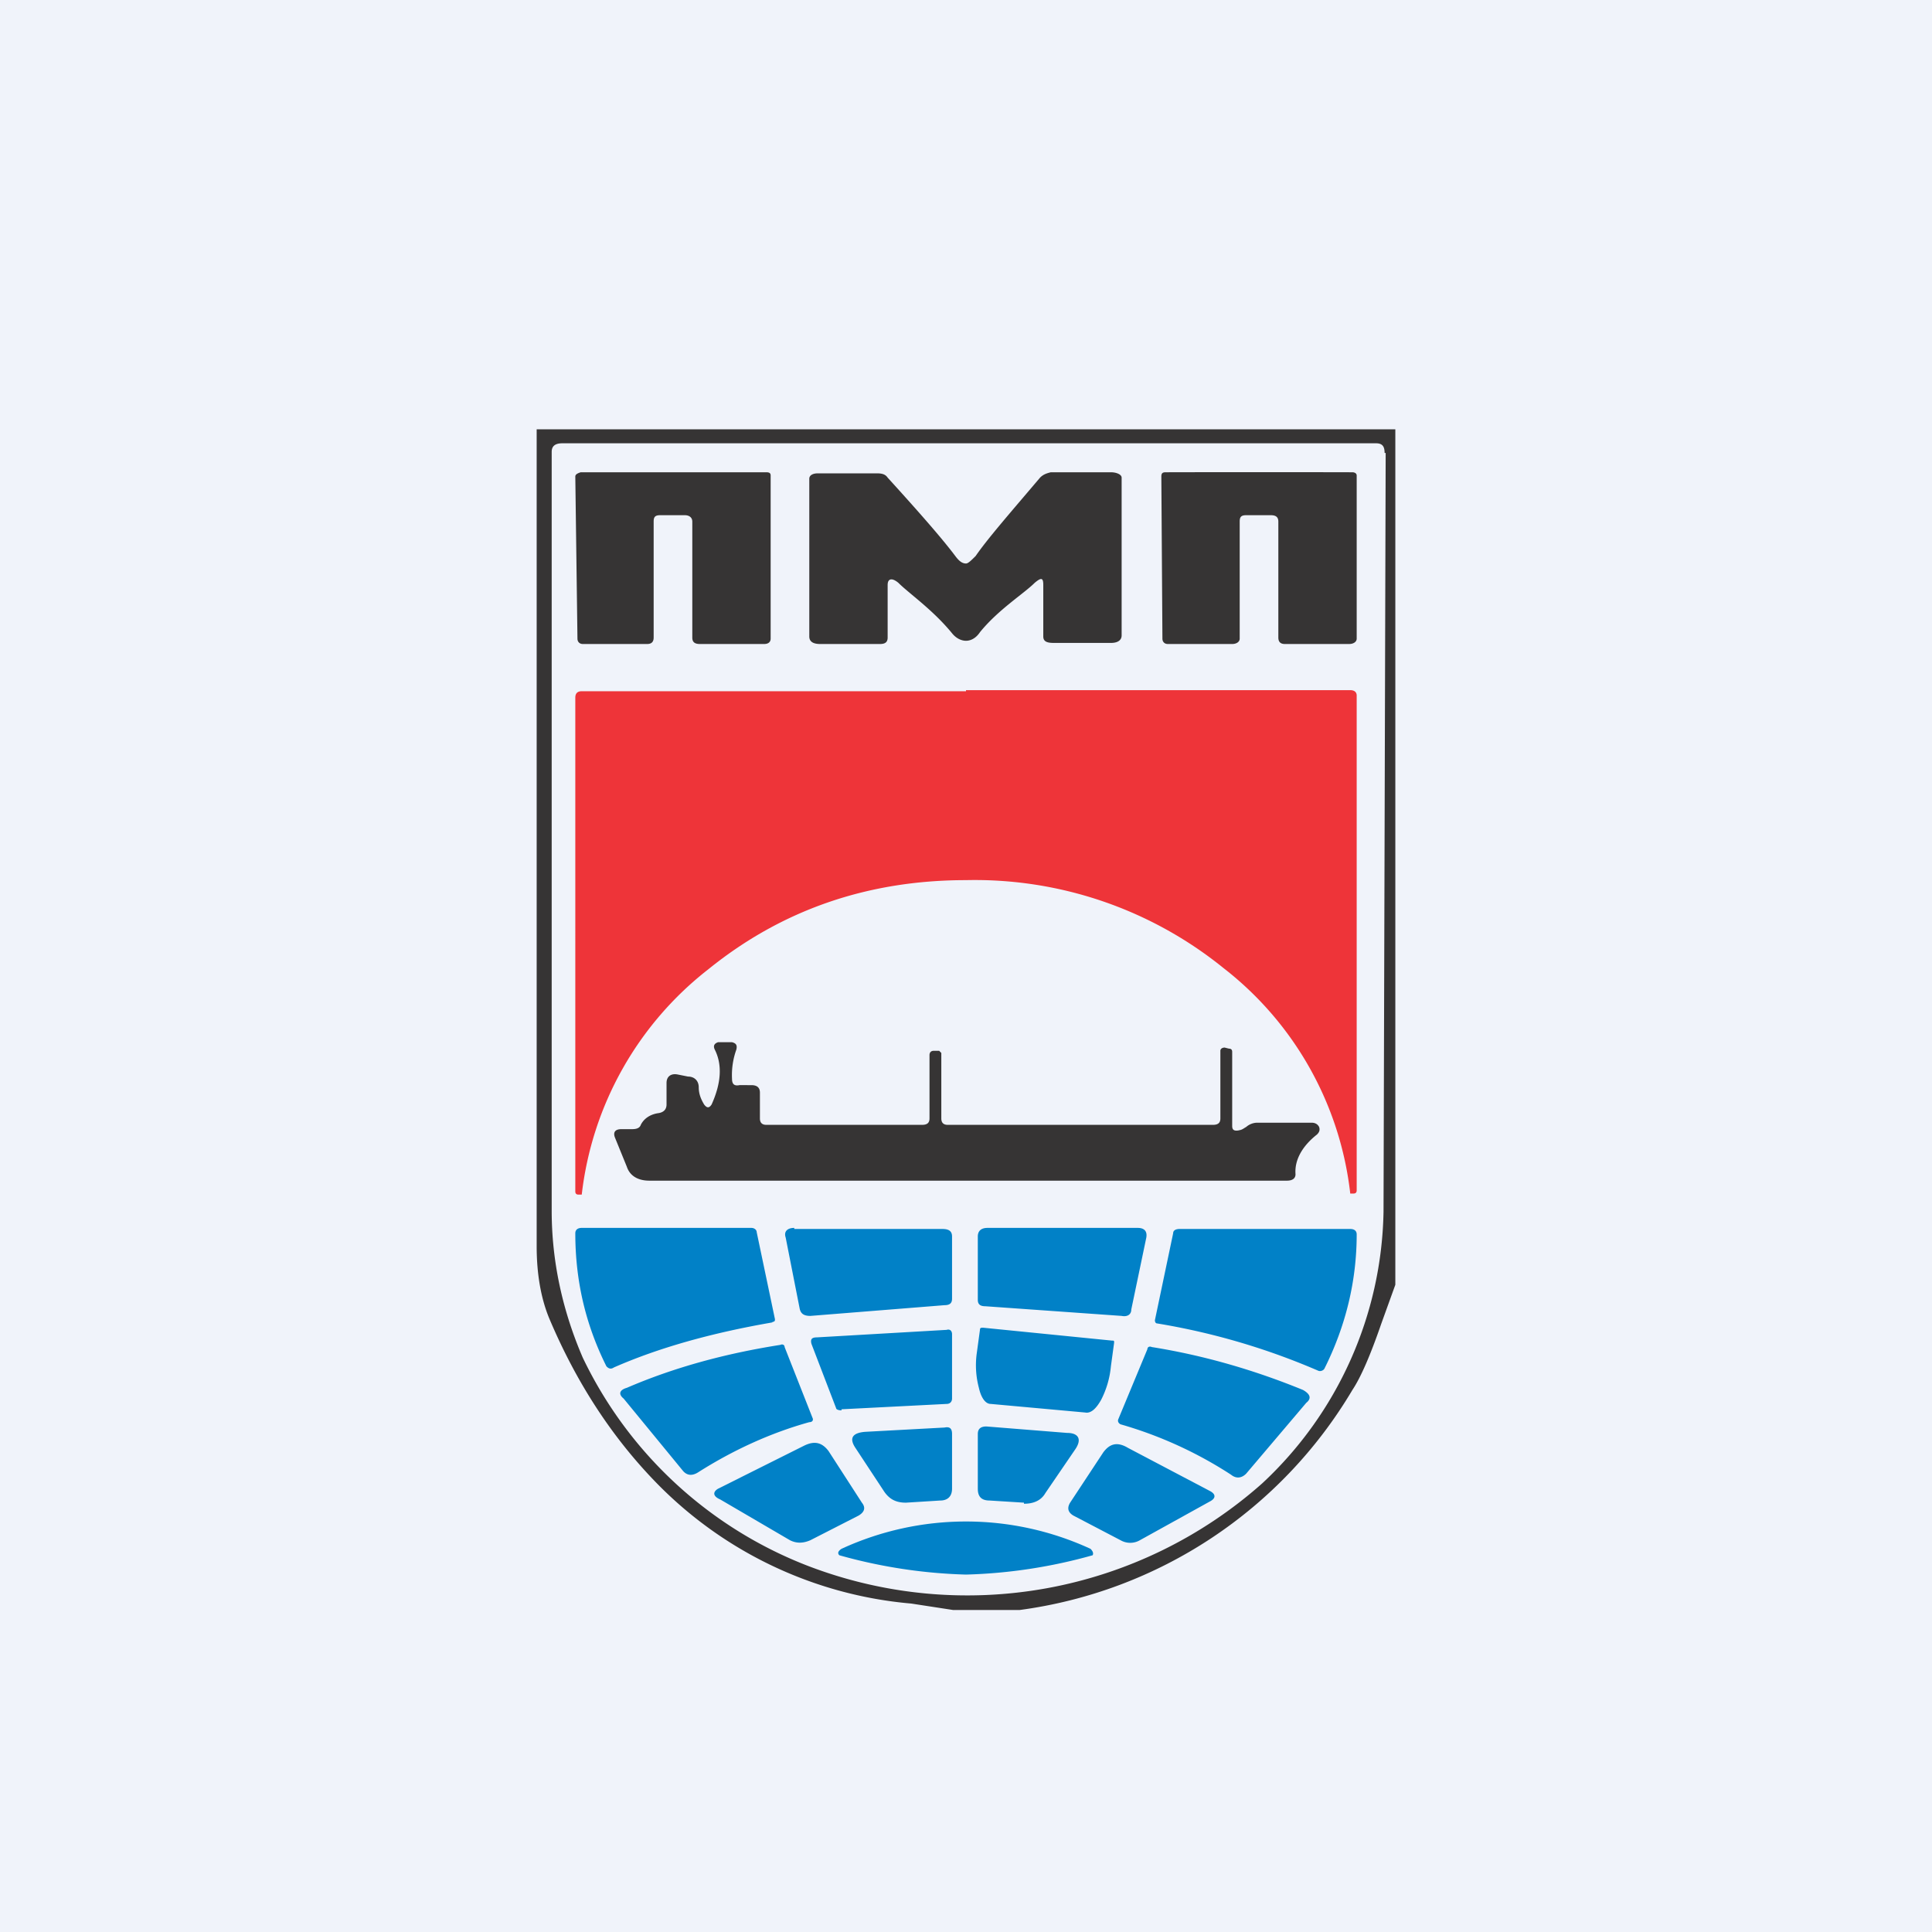 <!-- by TradingView --><svg width="18" height="18" viewBox="0 0 18 18" xmlns="http://www.w3.org/2000/svg"><path fill="#F0F3FA" d="M0 0h18v18H0z"/><path fill-rule="evenodd" d="M13 11.97V4H5v7.61c0 .26.04.49.12.68.25.59.58 1.1 1 1.53a3.77 3.77 0 0 0 2.37 1.12l.39.06h.62a4.26 4.26 0 0 0 3.1-2.05c.08-.12.17-.33.27-.62l.13-.36Zm-.1-7.75c0-.06-.02-.09-.08-.09H5.24c-.06 0-.1.02-.1.08v7.07c0 .47.1.93.29 1.37a3.87 3.87 0 0 0 2.1 1.94 4.14 4.14 0 0 0 4.23-.77 3.54 3.54 0 0 0 1.13-2.53l.02-7.07Z" fill="#363434"/><path d="M6.27 4.4h.87c.03 0 .04.01.04.03v1.52c0 .03-.02.05-.06.05h-.6c-.05 0-.07-.02-.07-.06V4.86c0-.04-.03-.06-.07-.06h-.23c-.05 0-.06.02-.06.06v1.08c0 .04-.02.06-.06.06h-.6c-.03 0-.05-.02-.05-.05l-.02-1.51c0-.02.02-.03.05-.04h.86ZM9 5.97c-.04 0-.09-.02-.13-.07-.18-.22-.4-.37-.5-.47-.06-.05-.1-.04-.1.02v.49c0 .04-.02.06-.07.06h-.56c-.06 0-.1-.02-.1-.07V4.46c0-.03.03-.05.08-.05h.55c.05 0 .08.01.1.04.3.33.51.57.63.73.03.04.06.07.1.07.02 0 .05-.03.09-.07.11-.16.32-.4.6-.73.03-.03.06-.04.1-.05h.56c.05 0 .1.02.1.05v1.47c0 .04-.03.07-.1.07h-.53c-.06 0-.1-.01-.1-.06v-.48c0-.07-.02-.07-.08-.02-.1.1-.34.25-.51.46-.04.06-.09.08-.13.08ZM11.73 4.8h-.12c-.05 0-.06.02-.06.06v1.09c0 .03-.03.05-.07.05h-.6c-.03 0-.05-.02-.05-.05l-.01-1.51c0-.03.01-.04.04-.04a390.05 390.05 0 0 1 1.74 0c.02 0 .04.01.04.03v1.52c0 .03-.03.05-.07.05h-.6c-.04 0-.06-.02-.06-.06V4.86c0-.04-.02-.06-.07-.06h-.11Z" fill="#363434"/><path d="M9 6.43h3.58c.04 0 .06.02.06.05v4.61c0 .02-.01.03-.03.03h-.03a3.1 3.1 0 0 0-1.18-2.1A3.68 3.68 0 0 0 9 8.2c-.92 0-1.72.28-2.4.83a3.11 3.11 0 0 0-1.18 2.1h-.03c-.02 0-.03-.01-.03-.03V6.5c0-.04.02-.06.06-.06H9Z" fill="#EE3439"/><path d="M11.54 10.53c.03 0 .05-.02.07-.03a.16.16 0 0 1 .1-.04h.51c.04 0 .06.02.07.04.01.03 0 .05-.02.07-.14.11-.21.24-.2.37 0 .04-.03.06-.08.06H6.05c-.1 0-.18-.04-.21-.13l-.11-.27c-.02-.05 0-.08.06-.08h.1c.04 0 .07-.01.08-.04.03-.06.09-.1.17-.11.05-.01.07-.04.07-.08v-.2c0-.06.04-.09.1-.08l.1.02c.06 0 .1.04.1.1 0 .06.02.11.05.16.03.04.05.03.07 0 .09-.2.1-.37.03-.51-.02-.04 0-.06.03-.07h.13c.04.01.05.03.04.07a.7.7 0 0 0-.04.27c0 .05.02.07.07.06H7c.05 0 .08.02.08.07v.24c0 .04.02.06.06.06h1.45c.05 0 .07-.02.07-.06v-.59c0-.02.01-.04.04-.04h.05l.02.02v.61c0 .04.02.06.06.06h2.47c.05 0 .07-.02.07-.06v-.63c0-.02.02-.03.04-.03l.04.01c.02 0 .03.01.03.03v.69c0 .04.02.05.07.04Z" fill="#363434"/><path d="M7.2 12.32c-.58.1-1.07.24-1.48.42-.03.02-.05.01-.07-.01-.2-.4-.29-.81-.29-1.24 0-.03.02-.05.06-.05H7c.03 0 .05.02.05.04l.17.81c0 .02 0 .02-.03.03Zm3.58.01c-.01 0-.02-.01-.02-.03l.17-.81c0-.03.03-.04.06-.04h1.59c.04 0 .06.02.06.05 0 .43-.1.85-.3 1.25-.01.02-.04.03-.06.02a6.4 6.4 0 0 0-1.5-.44Zm-3.38-.89c-.06 0-.1.03-.08.09l.13.66c.01.05.04.07.1.07l1.25-.1c.05 0 .07-.02.07-.06v-.58c0-.05-.03-.07-.09-.07H7.4Zm3.28.09-.14.67c0 .05-.04.07-.09.06l-1.27-.09c-.05 0-.07-.02-.07-.06v-.59c0-.05.03-.08.09-.08h1.4c.06 0 .09.03.08.09Zm-2.84 1.6.98-.05c.03 0 .05-.02.05-.05v-.6c0-.03-.02-.05-.05-.04l-1.21.07c-.05 0-.06.02-.05.06l.23.6c0 .01.02.02.05.02Zm2.52-.64c.02 0 .02 0 .02.02l-.03.22a.86.86 0 0 1-.09.31c-.05.09-.1.13-.15.12l-.88-.08c-.05 0-.09-.06-.11-.15a.82.82 0 0 1-.02-.32l.03-.22c0-.02.01-.02.03-.02l1.2.12Zm-4 1.21c.04.05.09.05.14.02.33-.21.68-.37 1.04-.47.03 0 .04-.02.03-.04l-.26-.66c0-.02-.02-.03-.04-.02-.51.08-.99.21-1.43.4-.07.02-.08.06-.03.1l.55.67Zm5.11.04a3.81 3.81 0 0 0-1.03-.47c-.02-.01-.03-.03-.02-.05l.27-.65c0-.02.02-.03.04-.02.5.08.97.22 1.41.4.07.04.08.08.03.12l-.56.66c-.04.04-.09.05-.14.01Zm-3.23.16c.05.07.11.1.2.1l.32-.02c.07 0 .11-.04.11-.11v-.51c0-.05-.02-.07-.07-.06l-.74.04c-.12.01-.15.06-.09.15l.27.41Zm1.3.1-.32-.02c-.08 0-.11-.04-.11-.11v-.51c0-.05.03-.07.08-.07l.75.06c.11 0 .14.06.08.15l-.28.41c-.04.07-.11.1-.2.1Zm-2.18.35c.06.03.12.03.19 0l.45-.23c.05-.03.07-.07.03-.12l-.31-.48c-.06-.08-.13-.1-.23-.05l-.8.4c-.05.03-.05.07.02.1l.65.38Zm3.08 0-.44-.23c-.05-.03-.06-.07-.03-.12l.31-.47c.06-.08.13-.1.23-.04l.76.4c.06.03.06.07 0 .1l-.65.36a.18.18 0 0 1-.18 0Zm-.28.08a2.77 2.77 0 0 0-2.32 0c-.03.02-.04.04-.02.06a4.83 4.83 0 0 0 1.18.18 4.82 4.82 0 0 0 1.18-.18c.01-.02 0-.04-.02-.06Z" fill="#0181C7"/></svg>